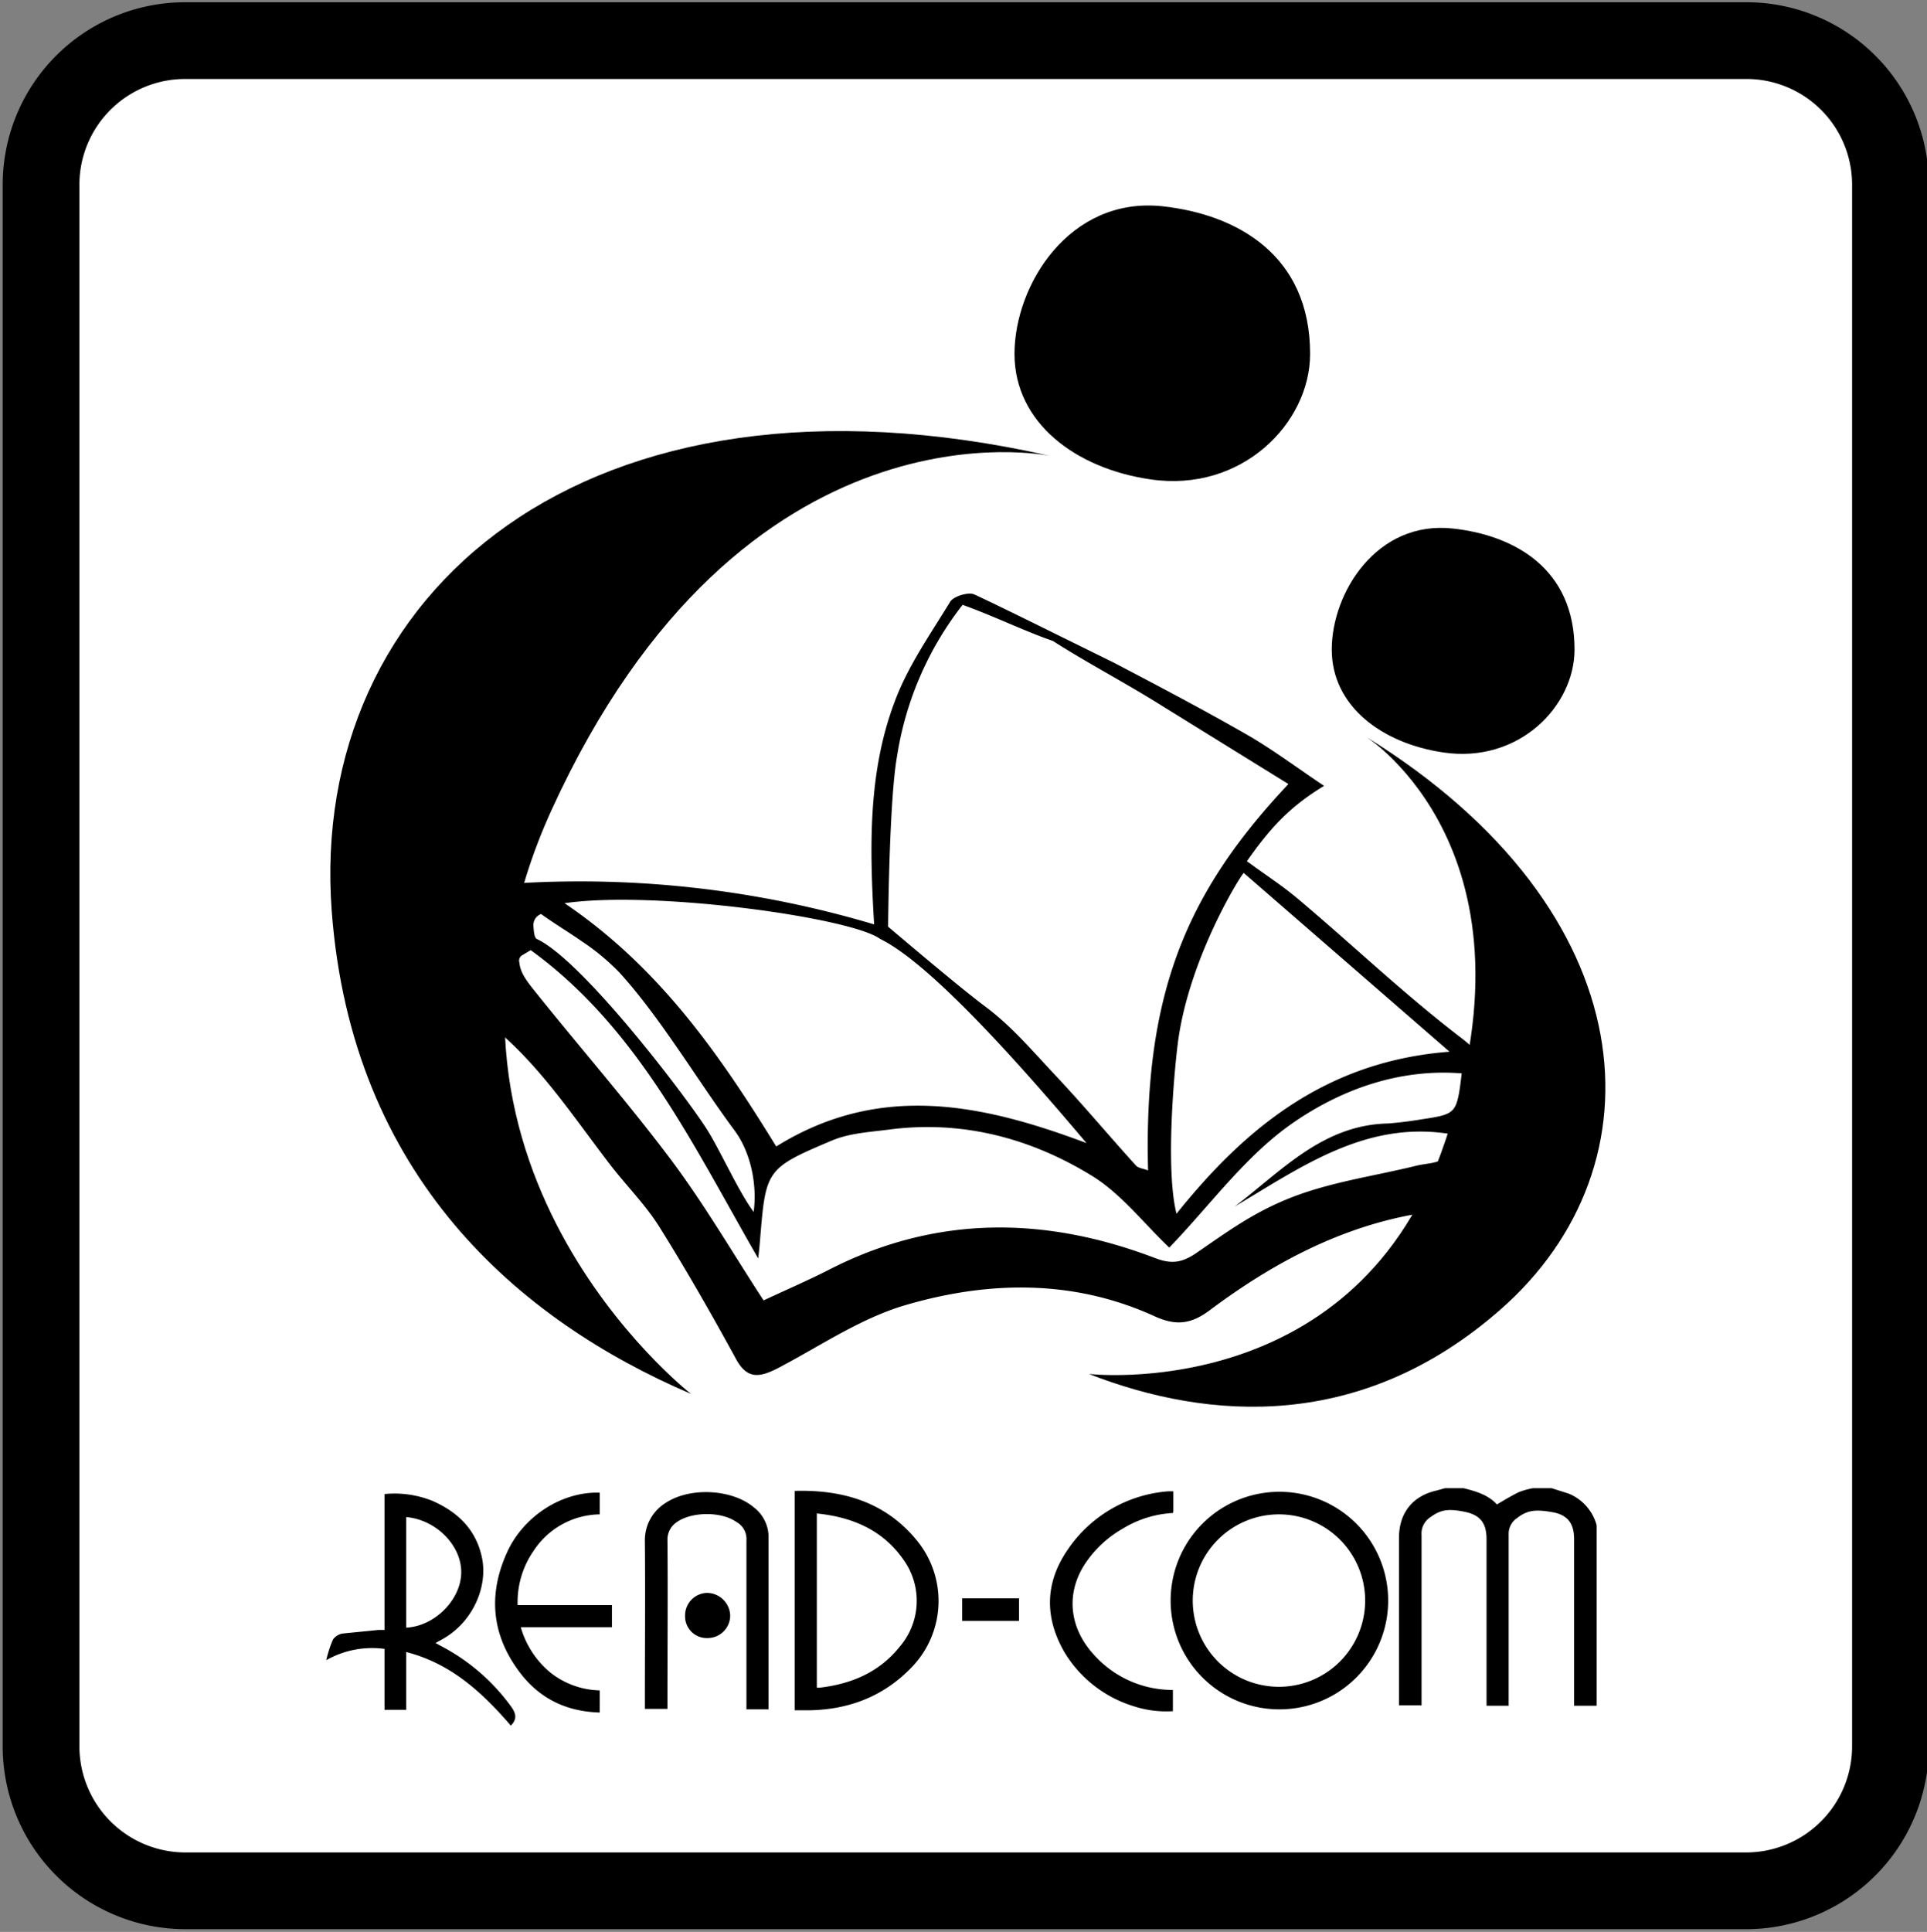 <svg id="Livello_1" data-name="Livello 1" xmlns="http://www.w3.org/2000/svg" viewBox="0 0 427 428"><rect x="0" y="0" width="427" height="428" fill="#808080" stroke="none"/><defs><style>.cls-1{fill:#fff;}</style></defs><title>Read-com logo roundedBox-01</title><rect class="cls-1" x="9.1" y="9" width="409.9" height="409.86" rx="31.9" ry="31.9"/><path d="M387.1,17.5a23.4,23.4,0,0,1,23.3,23.4V387a23.5,23.5,0,0,1-23.3,23.4H40.9A23.5,23.5,0,0,1,17.6,387V40.9A23.4,23.4,0,0,1,40.9,17.5H387.1m0-17H40.9A40.4,40.4,0,0,0,.6,40.9V387a40.5,40.5,0,0,0,40.3,40.4H387.1A40.5,40.5,0,0,0,427.4,387V40.9A40.4,40.4,0,0,0,387.1.5Z"/><path d="M353.8,377.9h-5V341c0-3.5-1.4-5.4-4.9-6s-5.4-.5-7.7,1.3a4.2,4.2,0,0,0-1.9,3.7v37.9h-4.9V341c0-3.6-1.4-5.4-5-6.1s-5.2-.4-7.4,1.2a4.3,4.3,0,0,0-2,4v37.7h-5V340.7c0-5.5,3-9.3,8.4-10.5l1.8-.5h4.1c2.8.7,5.5,1.5,7.4,3.6,1.7-1,3.2-1.9,4.8-2.7a16.8,16.8,0,0,1,3.2-.9h4.1l3.8,1.2a10.6,10.6,0,0,1,6.2,7Z"/><path d="M259.4,354.5a24.1,24.1,0,1,1,0,.2Zm24,19.2a19.1,19.1,0,1,0-19.1-19.1,19.1,19.1,0,0,0,19.1,19.1Z"/><path d="M176.1,330.3c10.7-.3,20.1,2.5,27,10.9a21.1,21.1,0,0,1-1.4,28.5c-6,6.1-13.5,9-22.1,9.2h-3.5Zm4.9,43.6h.6c7-.8,13.2-3.4,17.7-9a15.6,15.6,0,0,0,.8-19.5c-4.6-6.5-11.3-9.3-19.1-10.1Z"/><path d="M90,366v12.8H85.2V365.3a20.6,20.6,0,0,0-12.9,2.5,24.7,24.7,0,0,1,1.5-4.6,3.3,3.3,0,0,1,2.1-1.3l8-.8h1.3V331a22.6,22.6,0,0,1,10.6,1.5c5.7,2.5,9.7,6.4,11,12.6s-1.8,14-8.5,17.9l-1.8,1,1.1.6A44.8,44.8,0,0,1,113.2,378c1.1,1.5,1.5,2.8,0,4.3C106.9,375,99.9,368.5,90,366Zm0-29.9v24.5c6.2-.3,12-6,12.2-12S96.8,336.7,90,336.1Z"/><path d="M170.4,378.7h-5V341.3a4.3,4.3,0,0,0-2.2-4.1c-3.4-2.4-9.9-2.3-13.2,0a4.6,4.6,0,0,0-2.1,4c.1,12,0,23.9,0,35.8v1.6h-5v-1.4c0-11.9.1-23.8,0-35.7a9.7,9.7,0,0,1,4.7-8.6c5.4-3.5,14.7-3,19.5,1.1a8.3,8.3,0,0,1,3.2,6.9v37.8Z"/><path d="M114.7,355.6h20.9v4.9H115.4a20.3,20.3,0,0,0,6.5,10,18.3,18.3,0,0,0,11,4v4.9c-7.4-.2-13.4-3.1-17.8-9-6.3-8.4-7-17.5-2.5-27,3.8-7.8,12.2-13,20.3-12.7v4.8a17.8,17.8,0,0,0-14.6,8A20,20,0,0,0,114.7,355.6Z"/><path d="M260,330.4v4.2a1.3,1.3,0,0,1-.1.6,23.6,23.6,0,0,0-11,3.4,24.6,24.6,0,0,0-7.8,6.9c-5,6.7-4.5,14.8,1.3,21.1a23.4,23.4,0,0,0,17.5,7.8v4.7a23.2,23.2,0,0,1-8.7-1.1,27.2,27.2,0,0,1-15.3-11.9c-4.4-7.6-4.4-15.2.5-22.5a29.6,29.6,0,0,1,22.4-13.2H260Z"/><path d="M156.8,362.9a4.8,4.8,0,0,1-5-4.7V358a5,5,0,0,1,4.9-5.1,5.2,5.2,0,0,1,5.1,4.9,5,5,0,0,1-4.9,5.1Z"/><path d="M225.8,354.1v5H213.2v-5Z"/><path d="M99.4,217.1c-.1,1.7,1,4.4,2.4,5.2,14.5,8.6,23.2,22.4,33,35.2,3.7,4.9,8.1,9.2,11.3,14.3,6,9.6,11.6,19.4,17,29.3,2.5,4.6,5.3,4,9.1,2.1,9.2-4.8,18.1-10.9,27.9-13.9,18.4-5.5,37.4-6,55.5,2.2,4.7,2.2,8.1,2,12.3-1.1,14.8-11.1,31-19.6,49.6-22,6.5-.8,11.5-3.8,18.7-3.8-2.6-5-2.7-5.7-5.9-10.5s-3.2-6.8-1.7-10.8c2-5.6.8-9-4.6-13.2-12.6-9.6-24.1-20.6-36.2-30.8-3.8-3.2-6.3-4.7-11.5-8.5,5.2-7.4,9.4-12,17.1-16.7-5.7-3.8-10.9-7.7-16.5-11-9.9-5.7-20-11-30.1-16.3l-13-6.4a7.5,7.5,0,0,1-.5,1.6c8,5.1,16.3,9.4,24.4,14.5l27.8,17.2c-22.6,24-32.1,46.4-31.1,85.6-1-.4-2.2-.5-2.7-1.1-5.9-6.5-11.5-13.2-17.5-19.6s-10.1-11.3-16-15.7-21.4-17.6-21.4-17.6.2-28,2-37.9A72.6,72.6,0,0,1,213.3,134c7.2,2.6,13.4,5.7,20,8a7.5,7.5,0,0,0,.5-1.6s-12.7-6.3-17.9-8.7c-1.3-.6-4.7.4-5.4,1.7-4.4,7.2-9.4,14.3-12.3,22.2-5.9,15.7-5.5,32.4-4.5,49.2a228,228,0,0,0-79.2-9.1c-1.4,6.3-2.7,12-3.9,17.7C102.1,210.1,100,210.8,99.4,217.1Zm20.5-14.6c2.9,2.1,6.1,4,9.1,6.1a49.9,49.9,0,0,1,8.3,6.9c9.1,10,17.4,24.1,25.5,35,3.6,4.9,5,12,4.2,18-3.3-4.4-7.4-13.6-10.3-18.2-4.4-7-27.3-37.2-37.6-42.2-.7-.2-.8-1.6-.9-3a2.6,2.6,0,0,1,1.7-2.6Zm121,50.8c-23.1-8.7-45.9-13.6-68.9.7-12.5-20.3-25.8-39.6-46.9-53.9,20-2.9,63.5,3.2,69.9,7.9,11.7,5.7,32.7,29.8,45.8,45.3ZM321.2,233c-27.2,2.1-45.1,16.7-60.5,35.9-2.5-9.9-.5-32,.4-38.6,2.6-18.3,13.7-36.2,14.5-36.9ZM115.6,211.7l2-1.2c23.7,17.2,35.9,43.1,50.4,68.3.2-1.6.3-2.7.4-3.9,1.3-15.7,1.2-16,15.9-22.2,4-1.7,8.6-1.9,13.1-2.5,16-2,31,2,44.4,10.2,6.6,4,11.6,10.6,17.3,16,9-9.3,16.9-20.4,27.5-27.7s23.4-12,37.3-10.9c-1.1,9-1.1,9-9,10.2-2.4.4-4.8.7-7.3.9-14.5.3-23.6,10.5-34,18.4,14.8-8.8,29-19,47.5-16.1,1.5,6.8-3.5,6.2-7,7-9.3,2.3-18.9,3.6-27.7,7s-14.7,7.9-21.6,12.6c-3.2,2.1-5.5,2.2-8.9.9-24.4-9.3-48.6-9.5-72.2,2.6-4.7,2.4-9.6,4.5-14.5,6.8-6.8-10.4-13-21.1-20.4-31-9.6-12.8-20.2-24.9-30.2-37.4-1.5-1.9-3.3-4-3.5-6.4A1.4,1.4,0,0,1,115.6,211.7Z"/><path d="M153.1,308.8c-38.1-16.3-75.2-48.1-79.6-107-5.2-70.1,56-124.1,159.2-100.8,0,0-68-14.6-110.5,78.5C86.8,257.2,153.1,308.8,153.1,308.8Z"/><path d="M241.3,304.4c26.7,10.4,60.4,12.7,91.1-14.2,36.6-32,32.6-88.4-29.6-126.9,0,0,40.6,25.7,16.5,92.2C299.1,311,241.3,304.4,241.3,304.4Z"/><path d="M290.3,78.4c0,15.3-15.1,30.8-35.4,27.8-16.5-2.4-30.1-12.5-30.1-27.8S237,43.5,257.6,45.7C274.1,47.5,290.3,56.5,290.3,78.4Z"/><path d="M348.9,143.9c0,12.6-12.4,25.3-29.1,22.8-13.5-2-24.7-10.2-24.7-22.8s10-28.7,26.9-26.8C335.6,118.6,348.9,126,348.9,143.9Z"/></svg>